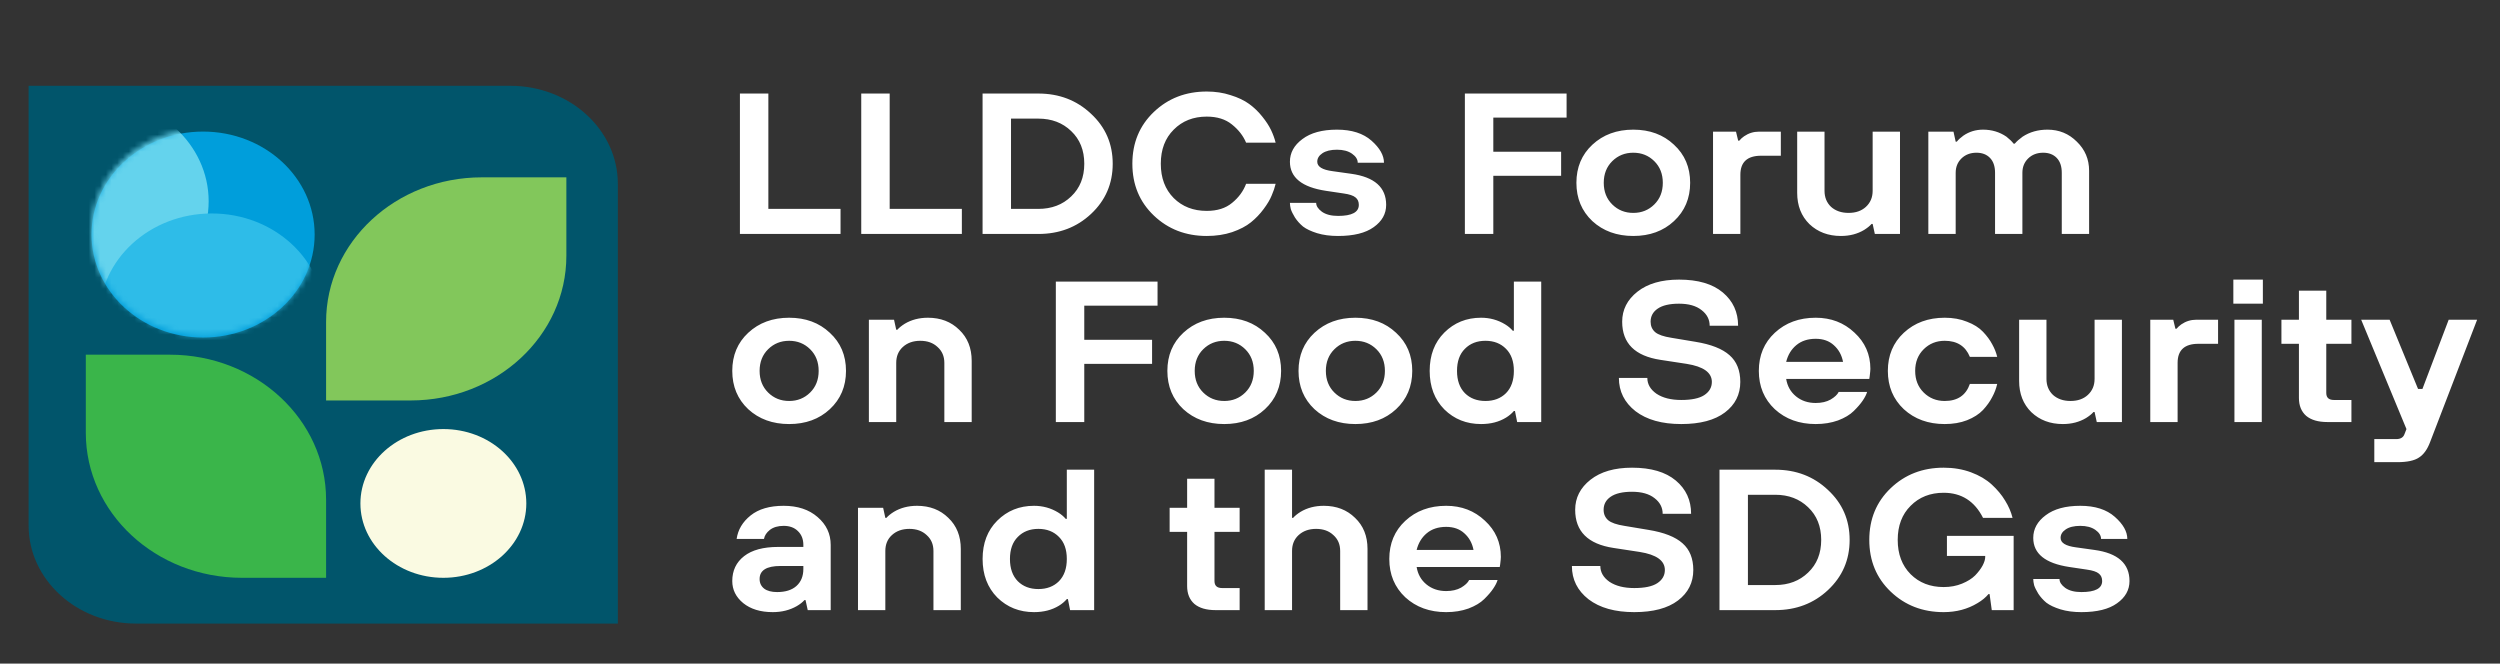 <svg width="437" height="116" viewBox="0 0 437 116" fill="none" xmlns="http://www.w3.org/2000/svg">
<rect x="0" y="0" width="437" height="116" fill="#333333" stroke="none"/>
<path d="M5 15H89.216C99.59 15 108 22.675 108 32.143V109H23.785C13.41 109 5 101.325 5 91.857V15Z" fill="#01556B"/>
<path d="M57 56.277C57 42.317 69.188 31 84.222 31H99V44.723C99 58.683 86.812 70 71.778 70H57V56.277Z" fill="#82C75B"/>
<path d="M29.696 62C44.776 62 57 73.351 57 87.354V101H42.304C27.225 101 15 89.649 15 75.646V62H29.696Z" fill="#3AB54A"/>
<path d="M77.5 101C85.508 101 92 95.18 92 88C92 80.82 85.508 75 77.5 75C69.492 75 63 80.82 63 88C63 95.18 69.492 101 77.5 101Z" fill="#FAFAE2"/>
<path d="M35.5 59C46.27 59 55 50.941 55 41C55 31.059 46.27 23 35.5 23C24.73 23 16 31.059 16 41C16 50.941 24.73 59 35.5 59Z" fill="#009EDB"/>
<mask id="mask0_6656_21496" style="mask-type:luminance" maskUnits="userSpaceOnUse" x="15" y="22" width="41" height="37">
<path d="M35.629 58.621C46.482 58.621 55.281 50.547 55.281 40.587C55.281 30.628 46.482 22.554 35.629 22.554C24.775 22.554 15.977 30.628 15.977 40.587C15.977 50.547 24.775 58.621 35.629 58.621Z" fill="white"/>
</mask>
<g mask="url(#mask0_6656_21496)">
<path d="M16.82 53.222C27.674 53.222 36.473 45.148 36.473 35.188C36.473 25.228 27.674 17.154 16.82 17.154C5.967 17.154 -2.832 25.228 -2.832 35.188C-2.832 45.148 5.967 53.222 16.82 53.222Z" fill="#64D3ED"/>
<path d="M37.023 73.38C47.877 73.38 56.676 65.306 56.676 55.346C56.676 45.386 47.877 37.312 37.023 37.312C26.17 37.312 17.371 45.386 17.371 55.346C17.371 65.306 26.17 73.38 37.023 73.38Z" fill="#2EBCE8"/>
</g>
<path d="M129.338 40.897V16.351H134.309V36.514H146.926V40.897H129.338ZM150.546 40.897V16.351H155.516V36.514H168.133V40.897H150.546ZM171.753 40.897V16.351H181.503C185.148 16.351 188.219 17.531 190.717 19.892C193.241 22.23 194.502 25.141 194.502 28.624C194.502 32.107 193.241 35.029 190.717 37.39C188.219 39.728 185.148 40.897 181.503 40.897H171.753ZM176.724 36.514H181.503C183.822 36.514 185.734 35.789 187.238 34.34C188.767 32.89 189.532 30.985 189.532 28.624C189.532 26.263 188.767 24.357 187.238 22.908C185.734 21.459 183.822 20.734 181.503 20.734H176.724V36.514ZM217.819 32.13H222.981C222.827 32.785 222.598 33.463 222.292 34.164C222.011 34.866 221.541 35.66 220.878 36.549C220.24 37.414 219.502 38.185 218.659 38.863C217.819 39.541 216.722 40.114 215.371 40.581C214.021 41.026 212.542 41.248 210.937 41.248C207.266 41.248 204.182 40.056 201.684 37.671C199.186 35.286 197.937 32.271 197.937 28.624C197.937 24.977 199.186 21.961 201.684 19.577C204.182 17.192 207.266 16 210.937 16C212.44 16 213.83 16.21 215.105 16.631C216.403 17.029 217.486 17.543 218.355 18.174C219.221 18.805 219.986 19.542 220.649 20.383C221.31 21.201 221.82 21.985 222.178 22.733C222.535 23.481 222.801 24.217 222.981 24.942H217.819C217.309 23.726 216.481 22.663 215.334 21.751C214.212 20.839 212.747 20.383 210.937 20.383C208.591 20.383 206.667 21.143 205.163 22.663C203.66 24.159 202.908 26.146 202.908 28.624C202.908 31.102 203.66 33.101 205.163 34.62C206.667 36.116 208.591 36.864 210.937 36.864C212.773 36.864 214.25 36.397 215.371 35.462C216.519 34.527 217.335 33.416 217.819 32.13ZM225.478 35.462H230.066C230.066 35.999 230.399 36.514 231.06 37.005C231.749 37.495 232.693 37.741 233.89 37.741C236.311 37.741 237.522 37.098 237.522 35.812C237.522 35.251 237.331 34.819 236.948 34.515C236.566 34.188 235.865 33.954 234.846 33.814L231.787 33.358C227.581 32.727 225.478 31.032 225.478 28.273C225.478 26.707 226.205 25.386 227.659 24.311C229.11 23.212 231.124 22.663 233.699 22.663C236.273 22.663 238.287 23.305 239.74 24.591C241.192 25.877 241.919 27.163 241.919 28.448H237.331C237.331 27.864 237 27.338 236.337 26.87C235.674 26.403 234.796 26.169 233.699 26.169C232.603 26.169 231.749 26.38 231.138 26.8C230.55 27.198 230.257 27.689 230.257 28.273C230.257 29.138 231.149 29.687 232.934 29.921L236.184 30.377C240.262 30.938 242.301 32.75 242.301 35.812C242.301 37.379 241.575 38.676 240.123 39.705C238.695 40.733 236.618 41.248 233.89 41.248C232.514 41.248 231.291 41.084 230.219 40.757C229.174 40.429 228.36 40.044 227.772 39.6C227.212 39.132 226.74 38.606 226.358 38.022C226.002 37.437 225.759 36.946 225.631 36.549C225.53 36.128 225.478 35.766 225.478 35.462ZM256.06 40.897V16.351H273.84V20.559H261.031V26.52H272.884V30.728H261.031V40.897H256.06ZM281.827 35.742C282.821 36.724 284.046 37.215 285.497 37.215C286.951 37.215 288.174 36.724 289.168 35.742C290.161 34.76 290.659 33.498 290.659 31.955C290.659 30.412 290.161 29.15 289.168 28.168C288.174 27.186 286.951 26.695 285.497 26.695C284.046 26.695 282.821 27.186 281.827 28.168C280.833 29.15 280.336 30.412 280.336 31.955C280.336 33.498 280.833 34.76 281.827 35.742ZM278.348 25.293C280.234 23.539 282.618 22.663 285.497 22.663C288.377 22.663 290.749 23.539 292.609 25.293C294.495 27.023 295.439 29.243 295.439 31.955C295.439 34.667 294.495 36.899 292.609 38.653C290.749 40.383 288.377 41.248 285.497 41.248C282.618 41.248 280.234 40.383 278.348 38.653C276.488 36.899 275.556 34.667 275.556 31.955C275.556 29.243 276.488 27.023 278.348 25.293ZM299.437 40.897V23.013H303.452L303.834 24.591H304.026C304.255 24.311 304.535 24.053 304.868 23.82C305.657 23.282 306.525 23.013 307.467 23.013H311.29V27.221H307.849C305.428 27.221 304.217 28.332 304.217 30.552V40.897H299.437ZM314.148 33.708V23.013H318.927V33.358C318.927 34.503 319.31 35.438 320.074 36.163C320.865 36.864 321.885 37.215 323.133 37.215C324.382 37.215 325.39 36.864 326.154 36.163C326.945 35.438 327.339 34.503 327.339 33.358V23.013H332.119V40.897H327.721L327.339 39.144H327.148C326.841 39.494 326.409 39.845 325.848 40.196C324.677 40.897 323.324 41.248 321.795 41.248C319.579 41.248 317.742 40.558 316.291 39.179C314.863 37.776 314.148 35.953 314.148 33.708ZM337.073 40.897V23.013H341.47L341.853 24.767H342.044C342.35 24.392 342.733 24.042 343.191 23.715C344.21 23.013 345.358 22.663 346.632 22.663C348.161 22.663 349.526 23.072 350.722 23.89C351.258 24.311 351.678 24.72 351.985 25.117H352.176C352.507 24.72 352.967 24.311 353.552 23.89C354.801 23.072 356.255 22.663 357.911 22.663C359.925 22.663 361.633 23.364 363.033 24.767C364.461 26.146 365.176 27.841 365.176 29.851V40.897H360.397V30.202C360.397 29.08 360.104 28.215 359.517 27.607C358.931 26.999 358.14 26.695 357.147 26.695C356.075 26.695 355.197 27.034 354.508 27.712C353.845 28.367 353.514 29.197 353.514 30.202V40.897H348.735V30.202C348.735 29.08 348.442 28.215 347.855 27.607C347.269 26.999 346.479 26.695 345.485 26.695C344.416 26.695 343.535 27.034 342.846 27.712C342.185 28.367 341.853 29.197 341.853 30.202V40.897H337.073ZM134.27 68.618C135.265 69.6 136.488 70.091 137.941 70.091C139.394 70.091 140.617 69.6 141.611 68.618C142.605 67.637 143.102 66.374 143.102 64.831C143.102 63.288 142.605 62.026 141.611 61.044C140.617 60.062 139.394 59.571 137.941 59.571C136.488 59.571 135.265 60.062 134.27 61.044C133.276 62.026 132.779 63.288 132.779 64.831C132.779 66.374 133.276 67.637 134.27 68.618ZM130.791 58.169C132.677 56.415 135.061 55.539 137.941 55.539C140.821 55.539 143.192 56.415 145.052 58.169C146.938 59.899 147.881 62.12 147.881 64.831C147.881 67.543 146.938 69.776 145.052 71.529C143.192 73.259 140.821 74.124 137.941 74.124C135.061 74.124 132.677 73.259 130.791 71.529C128.93 69.776 128 67.543 128 64.831C128 62.12 128.93 59.899 130.791 58.169ZM151.881 73.773V55.889H156.278L156.66 57.643H156.851C157.157 57.292 157.591 56.941 158.151 56.591C159.324 55.889 160.675 55.539 162.204 55.539C164.422 55.539 166.244 56.24 167.671 57.643C169.124 59.022 169.851 60.834 169.851 63.078V73.773H165.072V63.429C165.072 62.283 164.676 61.36 163.886 60.658C163.122 59.934 162.115 59.571 160.866 59.571C159.617 59.571 158.597 59.934 157.807 60.658C157.042 61.36 156.66 62.283 156.66 63.429V73.773H151.881ZM184.56 73.773V49.227H202.339V53.435H189.53V59.396H201.383V63.604H189.53V73.773H184.56ZM210.327 68.618C211.321 69.6 212.544 70.091 213.997 70.091C215.449 70.091 216.674 69.6 217.668 68.618C218.661 67.637 219.159 66.374 219.159 64.831C219.159 63.288 218.661 62.026 217.668 61.044C216.674 60.062 215.449 59.571 213.997 59.571C212.544 59.571 211.321 60.062 210.327 61.044C209.331 62.026 208.836 63.288 208.836 64.831C208.836 66.374 209.331 67.637 210.327 68.618ZM206.846 58.169C208.734 56.415 211.116 55.539 213.997 55.539C216.877 55.539 219.247 56.415 221.109 58.169C222.995 59.899 223.937 62.12 223.937 64.831C223.937 67.543 222.995 69.776 221.109 71.529C219.247 73.259 216.877 74.124 213.997 74.124C211.116 74.124 208.734 73.259 206.846 71.529C204.986 69.776 204.056 67.543 204.056 64.831C204.056 62.12 204.986 59.899 206.846 58.169ZM233.252 68.618C234.246 69.6 235.469 70.091 236.923 70.091C238.374 70.091 239.599 69.6 240.593 68.618C241.587 67.637 242.082 66.374 242.082 64.831C242.082 63.288 241.587 62.026 240.593 61.044C239.599 60.062 238.374 59.571 236.923 59.571C235.469 59.571 234.246 60.062 233.252 61.044C232.257 62.026 231.761 63.288 231.761 64.831C231.761 66.374 232.257 67.637 233.252 68.618ZM229.771 58.169C231.659 56.415 234.041 55.539 236.923 55.539C239.802 55.539 242.172 56.415 244.034 58.169C245.92 59.899 246.862 62.12 246.862 64.831C246.862 67.543 245.92 69.776 244.034 71.529C242.172 73.259 239.802 74.124 236.923 74.124C234.041 74.124 231.659 73.259 229.771 71.529C227.911 69.776 226.981 67.543 226.981 64.831C226.981 62.12 227.911 59.899 229.771 58.169ZM256.062 68.724C256.98 69.635 258.177 70.091 259.657 70.091C261.134 70.091 262.331 69.635 263.249 68.724C264.167 67.789 264.625 66.491 264.625 64.831C264.625 63.172 264.167 61.886 263.249 60.974C262.331 60.039 261.134 59.571 259.657 59.571C258.177 59.571 256.98 60.039 256.062 60.974C255.144 61.886 254.686 63.172 254.686 64.831C254.686 66.491 255.144 67.789 256.062 68.724ZM265.199 73.773L264.816 71.845H264.625C264.243 72.289 263.785 72.674 263.249 73.002C262.026 73.75 260.573 74.124 258.892 74.124C256.343 74.124 254.2 73.271 252.468 71.564C250.761 69.834 249.907 67.59 249.907 64.831C249.907 62.073 250.761 59.84 252.468 58.134C254.2 56.404 256.343 55.539 258.892 55.539C260.421 55.539 261.821 55.925 263.096 56.696C263.632 57.023 264.078 57.397 264.434 57.818H264.625V49.227H269.405V73.773H265.199ZM282.982 66.059H287.953C287.953 67.157 288.488 68.081 289.558 68.829C290.655 69.554 292.095 69.916 293.879 69.916C295.689 69.916 297.028 69.635 297.894 69.074C298.786 68.49 299.232 67.718 299.232 66.76C299.232 65.124 297.767 64.072 294.835 63.604L290.247 62.903C285.786 62.225 283.556 60.004 283.556 56.24C283.556 54.136 284.448 52.383 286.232 50.98C288.017 49.578 290.438 48.876 293.497 48.876C296.811 48.876 299.36 49.624 301.144 51.12C302.928 52.617 303.82 54.557 303.82 56.941H298.85C298.85 55.843 298.378 54.931 297.434 54.206C296.492 53.458 295.18 53.084 293.497 53.084C291.84 53.084 290.591 53.376 289.749 53.961C288.935 54.522 288.526 55.282 288.526 56.24C288.526 56.988 288.793 57.596 289.329 58.064C289.865 58.508 290.808 58.835 292.159 59.045L296.365 59.747C299.091 60.191 301.08 60.974 302.329 62.096C303.578 63.195 304.203 64.749 304.203 66.76C304.203 68.957 303.311 70.734 301.526 72.09C299.742 73.446 297.193 74.124 293.879 74.124C290.514 74.124 287.851 73.376 285.888 71.88C283.952 70.36 282.982 68.42 282.982 66.059ZM312.222 63.253H322.163C321.934 62.061 321.399 61.091 320.556 60.343C319.742 59.595 318.684 59.221 317.384 59.221C316.008 59.221 314.873 59.595 313.981 60.343C313.114 61.068 312.529 62.038 312.222 63.253ZM321.399 68.513H326.369C326.242 68.957 325.987 69.46 325.605 70.021C325.246 70.559 324.724 71.167 324.035 71.845C323.374 72.499 322.456 73.049 321.283 73.493C320.11 73.913 318.812 74.124 317.384 74.124C314.504 74.124 312.121 73.259 310.235 71.529C308.373 69.776 307.443 67.543 307.443 64.831C307.443 62.12 308.373 59.899 310.235 58.169C312.121 56.415 314.504 55.539 317.384 55.539C320.06 55.539 322.317 56.404 324.151 58.134C326.011 59.84 326.943 61.956 326.943 64.481C326.943 64.691 326.903 65.112 326.827 65.743L326.752 66.234H312.222C312.425 67.496 312.999 68.513 313.943 69.285C314.887 70.056 316.032 70.442 317.384 70.442C318.404 70.442 319.27 70.243 319.983 69.846C320.698 69.425 321.17 68.981 321.399 68.513ZM344.332 67.111H349.111C348.932 67.906 348.639 68.677 348.231 69.425C347.849 70.173 347.315 70.921 346.626 71.669C345.939 72.394 345.007 72.99 343.836 73.457C342.689 73.902 341.389 74.124 339.935 74.124C337.055 74.124 334.672 73.259 332.786 71.529C330.926 69.776 329.996 67.543 329.996 64.831C329.996 62.12 330.926 59.899 332.786 58.169C334.672 56.415 337.055 55.539 339.935 55.539C341.389 55.539 342.689 55.773 343.836 56.24C345.007 56.684 345.939 57.269 346.626 57.993C347.315 58.718 347.849 59.443 348.231 60.167C348.639 60.892 348.932 61.629 349.111 62.377H344.332C343.567 60.507 342.102 59.571 339.935 59.571C338.483 59.571 337.258 60.062 336.265 61.044C335.271 62.026 334.773 63.288 334.773 64.831C334.773 66.374 335.271 67.637 336.265 68.618C337.258 69.6 338.483 70.091 339.935 70.091C342.179 70.091 343.645 69.098 344.332 67.111ZM352.943 66.585V55.889H357.722V66.234C357.722 67.379 358.105 68.315 358.869 69.039C359.658 69.74 360.678 70.091 361.926 70.091C363.177 70.091 364.182 69.74 364.947 69.039C365.738 68.315 366.132 67.379 366.132 66.234V55.889H370.911V73.773H366.514L366.132 72.02H365.941C365.636 72.371 365.202 72.721 364.642 73.072C363.47 73.773 362.117 74.124 360.588 74.124C358.371 74.124 356.535 73.434 355.084 72.055C353.656 70.652 352.943 68.829 352.943 66.585ZM375.868 73.773V55.889H379.883L380.263 57.467H380.454C380.685 57.187 380.964 56.93 381.297 56.696C382.087 56.158 382.954 55.889 383.896 55.889H387.719V60.097H384.278C381.856 60.097 380.646 61.208 380.646 63.429V73.773H375.868ZM390.579 73.773V55.889H395.358V73.773H390.579ZM390.388 53.084V48.876H395.549V53.084H390.388ZM401.852 69.565V60.097H398.793V55.889H401.852V50.805H406.632V55.889H411.029V60.097H406.632V68.689C406.632 69.507 407.078 69.916 407.97 69.916H411.029V73.773H406.823C405.218 73.773 403.981 73.411 403.115 72.686C402.272 71.938 401.852 70.898 401.852 69.565ZM415.029 80.786V76.754H418.853C419.618 76.754 420.102 76.462 420.307 75.877L420.649 75.001L412.735 55.889H417.706L422.676 67.987H423.441L428.029 55.889H433L424.779 77.28C424.296 78.566 423.644 79.466 422.83 79.98C422.039 80.518 420.777 80.786 419.044 80.786H415.029ZM141.191 106.649L140.808 104.896H140.617C140.286 105.27 139.84 105.621 139.279 105.948C138.055 106.649 136.654 107 135.073 107C132.932 107 131.212 106.474 129.912 105.422C128.637 104.37 128 103.084 128 101.565C128 99.741 128.688 98.292 130.065 97.217C131.441 96.141 133.429 95.603 136.029 95.603H140.426V95.253C140.426 94.248 140.107 93.441 139.47 92.833C138.858 92.225 138.03 91.921 136.985 91.921C135.991 91.921 135.188 92.155 134.576 92.623C133.99 93.09 133.646 93.617 133.544 94.201H128.765C128.994 92.588 129.81 91.22 131.212 90.098C132.614 88.976 134.538 88.415 136.985 88.415C139.432 88.415 141.407 89.07 142.911 90.379C144.44 91.688 145.205 93.312 145.205 95.253V106.649H141.191ZM140.426 99.461V98.935H136.411C133.99 98.935 132.779 99.695 132.779 101.214C132.779 101.916 133.047 102.477 133.582 102.897C134.117 103.295 134.869 103.493 135.838 103.493C137.291 103.493 138.412 103.143 139.203 102.442C140.018 101.717 140.426 100.723 140.426 99.461ZM149.977 106.649V88.766H154.374L154.756 90.519H154.947C155.253 90.168 155.686 89.818 156.247 89.467C157.419 88.766 158.77 88.415 160.3 88.415C162.517 88.415 164.34 89.116 165.767 90.519C167.22 91.898 167.947 93.71 167.947 95.954V106.649H163.167V96.305C163.167 95.159 162.772 94.236 161.982 93.535C161.217 92.81 160.211 92.448 158.962 92.448C157.713 92.448 156.693 92.81 155.903 93.535C155.138 94.236 154.756 95.159 154.756 96.305V106.649H149.977ZM177.915 101.6C178.833 102.512 180.03 102.967 181.509 102.967C182.987 102.967 184.185 102.512 185.103 101.6C186.02 100.665 186.479 99.367 186.479 97.707C186.479 96.048 186.02 94.762 185.103 93.85C184.185 92.915 182.987 92.448 181.509 92.448C180.03 92.448 178.833 92.915 177.915 93.85C176.997 94.762 176.539 96.048 176.539 97.707C176.539 99.367 176.997 100.665 177.915 101.6ZM187.053 106.649L186.67 104.721H186.479C186.097 105.165 185.638 105.551 185.103 105.878C183.879 106.626 182.427 107 180.744 107C178.195 107 176.054 106.147 174.321 104.44C172.613 102.71 171.759 100.466 171.759 97.707C171.759 94.949 172.613 92.716 174.321 91.01C176.054 89.28 178.195 88.415 180.744 88.415C182.274 88.415 183.675 88.801 184.95 89.572C185.485 89.899 185.931 90.273 186.288 90.694H186.479V82.103H191.258V106.649H187.053ZM207.511 102.442V92.974H204.452V88.766H207.511V83.681H212.291V88.766H216.688V92.974H212.291V101.565C212.291 102.383 212.737 102.792 213.629 102.792H216.688V106.649H212.482C210.877 106.649 209.64 106.287 208.774 105.562C207.933 104.814 207.511 103.774 207.511 102.442ZM221.071 106.649V82.103H225.85V90.519H226.041C226.348 90.168 226.78 89.818 227.342 89.467C228.515 88.766 229.865 88.415 231.394 88.415C233.613 88.415 235.435 89.116 236.861 90.519C238.315 91.898 239.041 93.71 239.041 95.954V106.649H234.262V96.305C234.262 95.159 233.868 94.236 233.077 93.535C232.312 92.81 231.305 92.448 230.056 92.448C228.808 92.448 227.788 92.81 226.997 93.535C226.233 94.236 225.85 95.159 225.85 96.305V106.649H221.071ZM247.628 96.129H257.57C257.341 94.937 256.805 93.967 255.963 93.219C255.148 92.471 254.091 92.097 252.79 92.097C251.414 92.097 250.279 92.471 249.387 93.219C248.521 93.944 247.935 94.914 247.628 96.129ZM256.805 101.389H261.776C261.648 101.834 261.393 102.336 261.011 102.897C260.654 103.435 260.131 104.043 259.444 104.721C258.78 105.375 257.862 105.925 256.689 106.369C255.519 106.79 254.218 107 252.79 107C249.911 107 247.527 106.135 245.641 104.405C243.779 102.652 242.849 100.419 242.849 97.707C242.849 94.996 243.779 92.775 245.641 91.045C247.527 89.292 249.911 88.415 252.79 88.415C255.467 88.415 257.723 89.28 259.557 91.01C261.419 92.716 262.349 94.832 262.349 97.357C262.349 97.567 262.311 97.988 262.234 98.619L262.158 99.11H247.628C247.832 100.373 248.405 101.389 249.349 102.161C250.293 102.932 251.44 103.318 252.79 103.318C253.81 103.318 254.676 103.119 255.391 102.722C256.104 102.301 256.576 101.857 256.805 101.389ZM274.768 98.935H279.738C279.738 100.034 280.274 100.957 281.345 101.705C282.441 102.43 283.88 102.792 285.665 102.792C287.475 102.792 288.813 102.512 289.679 101.951C290.572 101.366 291.018 100.595 291.018 99.636C291.018 98 289.552 96.948 286.621 96.48L282.032 95.779C277.572 95.101 275.341 92.88 275.341 89.116C275.341 87.012 276.233 85.259 278.018 83.856C279.802 82.454 282.223 81.752 285.282 81.752C288.596 81.752 291.145 82.501 292.929 83.997C294.714 85.493 295.606 87.433 295.606 89.818H290.635C290.635 88.719 290.163 87.807 289.221 87.082C288.277 86.334 286.965 85.96 285.282 85.96C283.625 85.96 282.377 86.253 281.536 86.837C280.72 87.398 280.312 88.158 280.312 89.116C280.312 89.864 280.581 90.472 281.114 90.94C281.65 91.384 282.594 91.711 283.944 91.921L288.15 92.623C290.878 93.067 292.866 93.85 294.114 94.972C295.363 96.071 295.988 97.626 295.988 99.636C295.988 101.834 295.096 103.61 293.312 104.966C291.527 106.322 288.978 107 285.665 107C282.301 107 279.637 106.252 277.675 104.756C275.737 103.236 274.768 101.296 274.768 98.935ZM300.566 106.649V82.103H310.316C313.961 82.103 317.034 83.284 319.531 85.645C322.054 87.983 323.316 90.893 323.316 94.376C323.316 97.859 322.054 100.782 319.531 103.143C317.034 105.481 313.961 106.649 310.316 106.649H300.566ZM305.537 102.266H310.316C312.636 102.266 314.548 101.541 316.052 100.092C317.581 98.643 318.346 96.737 318.346 94.376C318.346 92.015 317.581 90.11 316.052 88.66C314.548 87.211 312.636 86.486 310.316 86.486H305.537V102.266ZM348.161 106.649L347.779 103.844H347.588C347.104 104.429 346.467 104.955 345.676 105.422C343.944 106.474 341.968 107 339.75 107C336.08 107 332.995 105.808 330.498 103.423C328 101.039 326.752 98.023 326.752 94.376C326.752 90.729 328 87.714 330.498 85.329C332.995 82.945 336.08 81.752 339.75 81.752C341.484 81.752 343.077 82.021 344.529 82.559C345.983 83.097 347.194 83.81 348.161 84.698C349.129 85.586 349.908 86.521 350.493 87.503C351.105 88.485 351.539 89.49 351.794 90.519H346.632C345.154 87.597 342.86 86.136 339.75 86.136C337.406 86.136 335.48 86.895 333.977 88.415C332.473 89.911 331.72 91.898 331.72 94.376C331.72 96.854 332.473 98.853 333.977 100.373C335.48 101.869 337.406 102.617 339.75 102.617C340.923 102.617 341.994 102.418 342.962 102.021C343.93 101.623 344.694 101.144 345.256 100.583C345.818 99.999 346.25 99.426 346.556 98.865C346.861 98.28 347.014 97.778 347.014 97.357V97.181H340.323V93.675H351.985V106.649H348.161ZM355.412 101.214H360C360 101.752 360.331 102.266 360.994 102.757C361.683 103.248 362.625 103.493 363.824 103.493C366.246 103.493 367.456 102.85 367.456 101.565C367.456 101.004 367.265 100.571 366.883 100.267C366.5 99.94 365.799 99.706 364.78 99.566L361.721 99.11C357.515 98.479 355.412 96.784 355.412 94.026C355.412 92.459 356.139 91.138 357.591 90.063C359.045 88.964 361.058 88.415 363.633 88.415C366.208 88.415 368.221 89.058 369.673 90.344C371.127 91.629 371.853 92.915 371.853 94.201H367.265C367.265 93.617 366.933 93.09 366.271 92.623C365.608 92.155 364.728 91.921 363.633 91.921C362.538 91.921 361.683 92.132 361.072 92.553C360.484 92.95 360.192 93.441 360.192 94.026C360.192 94.891 361.084 95.44 362.868 95.674L366.118 96.129C370.197 96.691 372.236 98.502 372.236 101.565C372.236 103.131 371.509 104.429 370.055 105.457C368.629 106.486 366.55 107 363.824 107C362.448 107 361.223 106.836 360.154 106.509C359.108 106.182 358.292 105.796 357.706 105.352C357.145 104.884 356.675 104.358 356.292 103.774C355.936 103.189 355.693 102.699 355.566 102.301C355.464 101.88 355.412 101.518 355.412 101.214Z" fill="white"/>
</svg>
